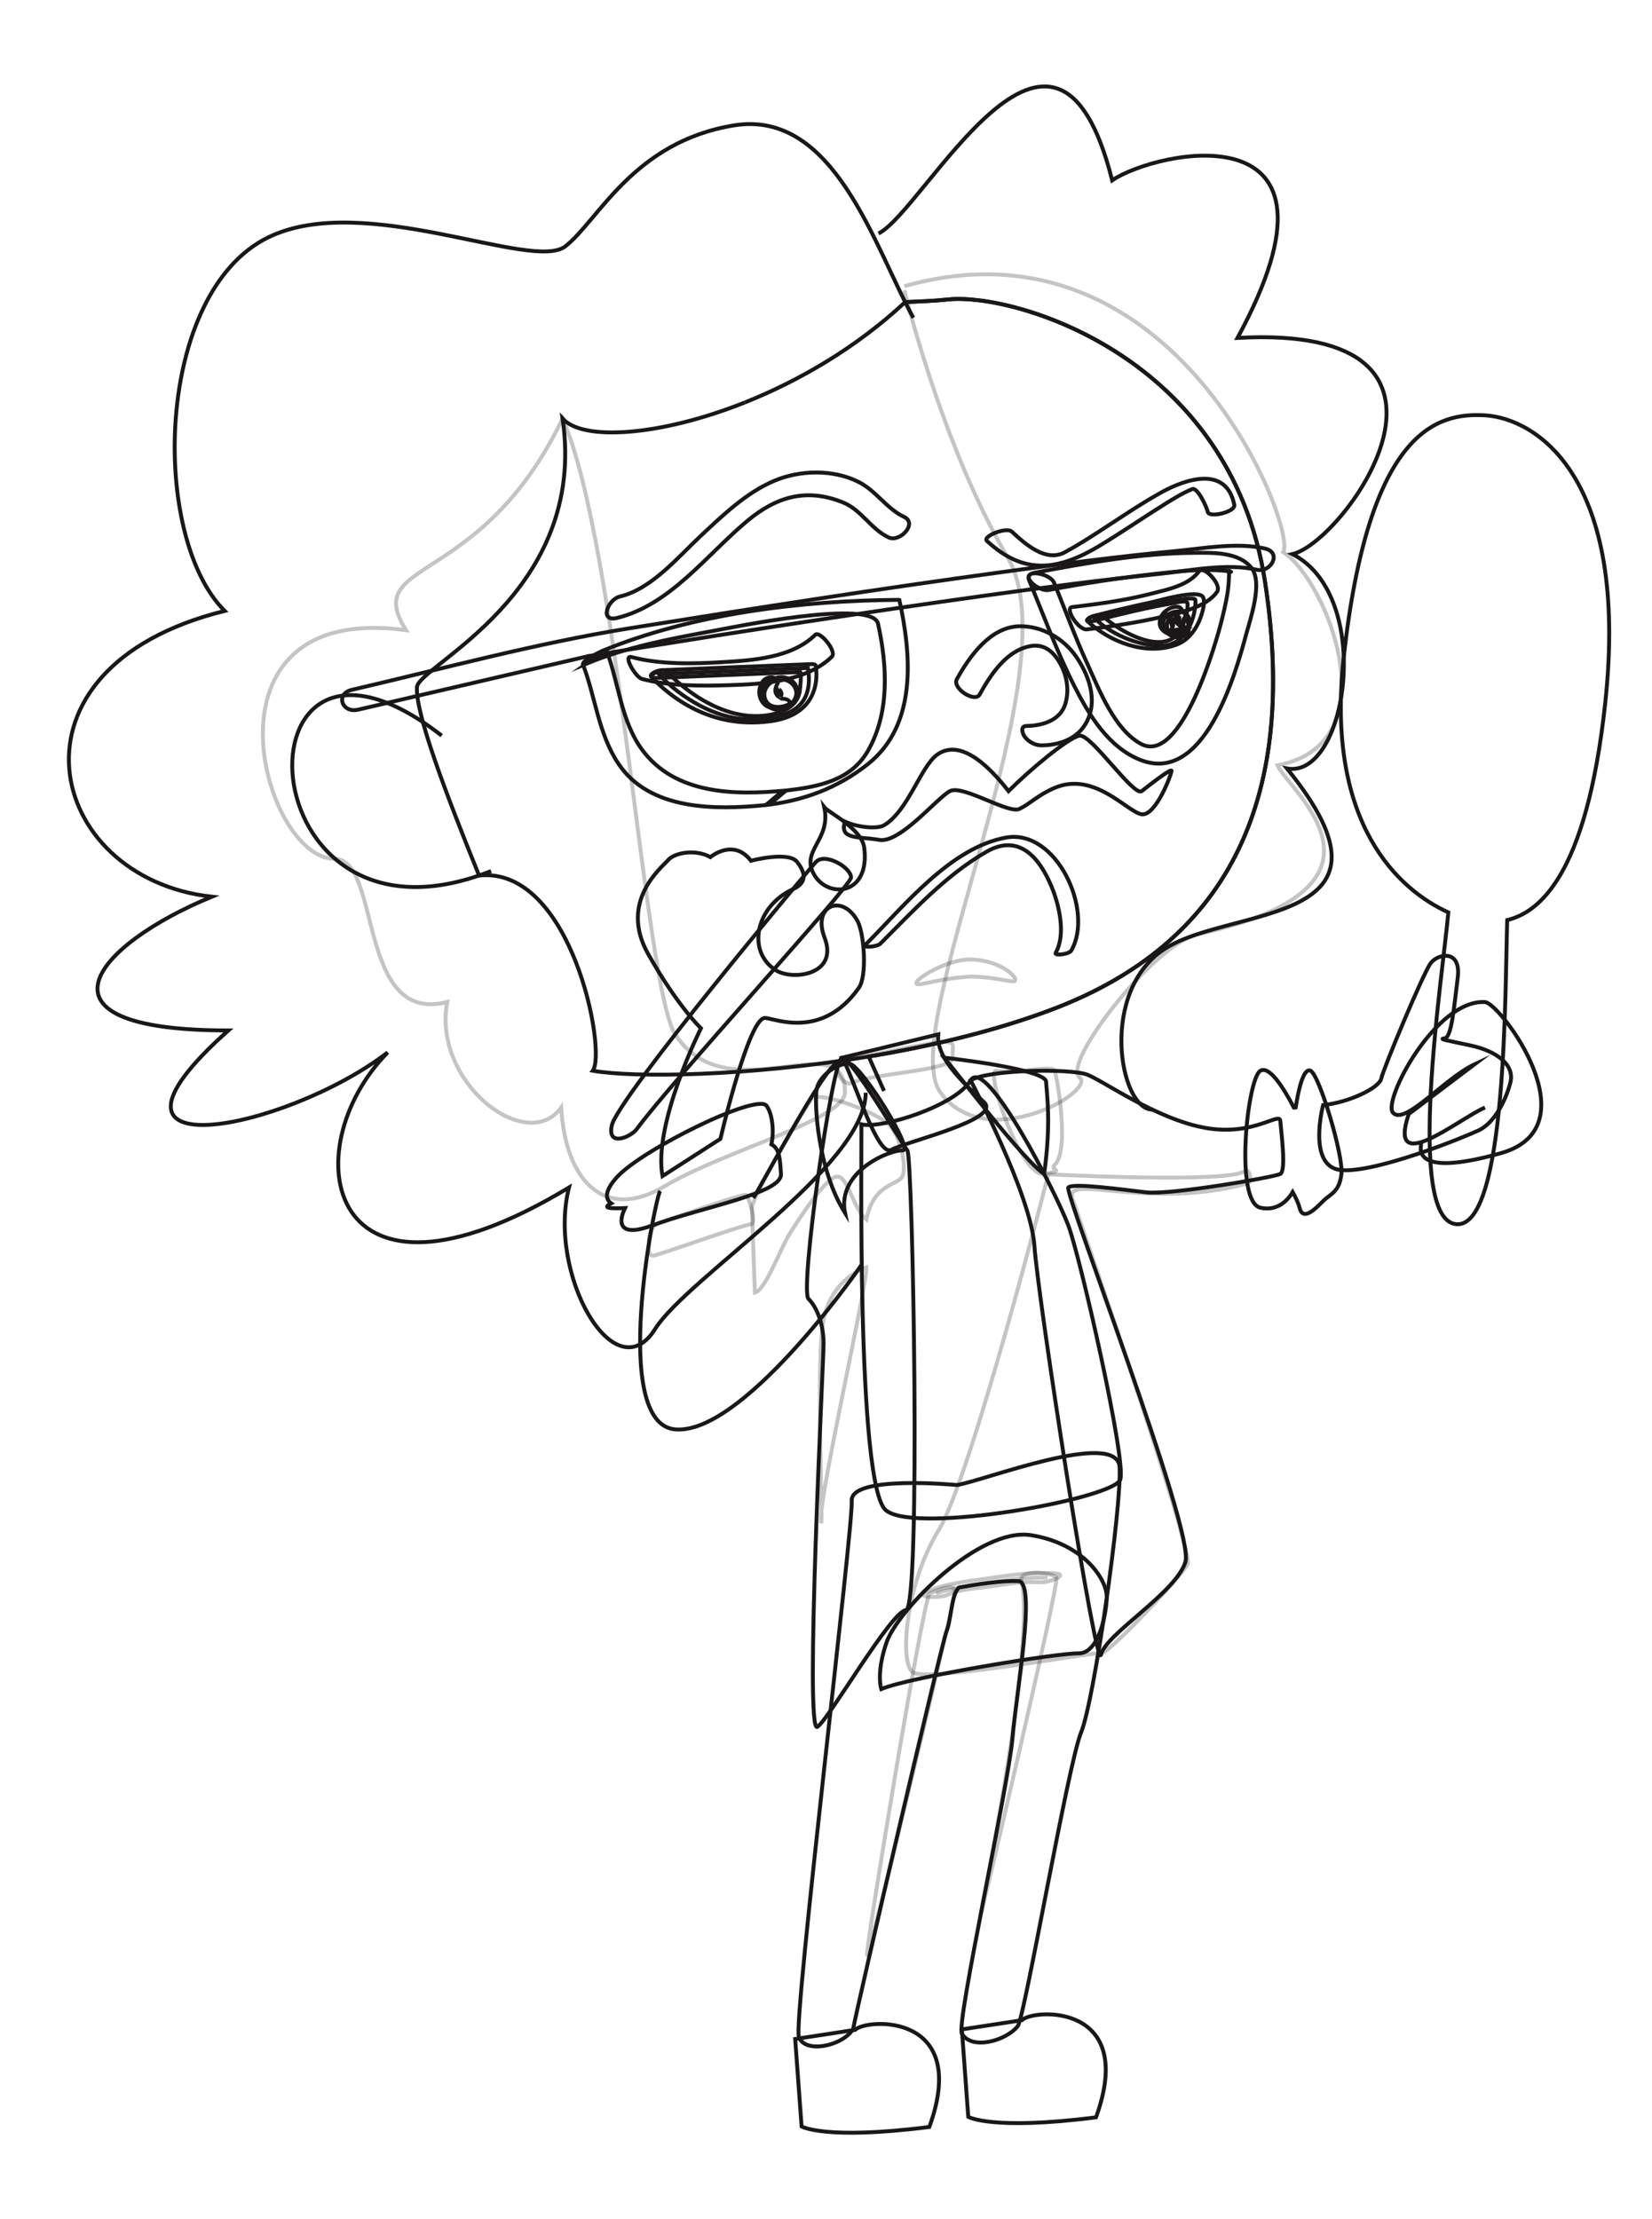 <?xml version="1.0" encoding="utf-8"?>
<!-- Generator: Adobe Illustrator 16.0.0, SVG Export Plug-In . SVG Version: 6.00 Build 0)  -->
<!DOCTYPE svg PUBLIC "-//W3C//DTD SVG 1.1//EN" "http://www.w3.org/Graphics/SVG/1.1/DTD/svg11.dtd">
<svg version="1.1" xmlns="http://www.w3.org/2000/svg" xmlns:xlink="http://www.w3.org/1999/xlink" x="0px" y="0px" width="424px"
	 height="569.4px" viewBox="0 0 424 569.4" enable-background="new 0 0 424 569.4" xml:space="preserve">
<g id="Layer_1">
</g>
<g id="Layer_2">
	<g id="Layer_3">
	</g>
</g>
<g id="Layer_4">
</g>
<g id="Layer_5">
	<path fill="none" stroke="#1A1718" stroke-miterlimit="10" d="M339.587,283.546c6.816-0.705,14.455-4.464,14.925-6.814
		c0.47-2.352,10.812-27.146,12.692-29.615c1.88-2.467,7.873-3.644,6.933,3.76c-0.94,7.404-1.563,15.277-3.308,15.513
		c-1.745,0.235,0.253,0.471,6.717,1.881c6.463,1.41,11.281,4.87,10.105,9.486s-4.113,10.372-8.108,12.253
		c-3.996,1.882-26.275,10.918-35.231,10.219C335.356,299.528,339.587,283.546,339.587,283.546z"/>
	<path fill="none" stroke="#1A1718" stroke-miterlimit="10" d="M226.184,433.38c7.58-3.173,45.517-9.277,50.591-9.166
		s7.08-9.433,7.28-14.194c0.201-4.763-6.046-14.01-19.442-16.125c-13.397-2.115-34.197,19.299-37.019,27.365
		C224.773,429.325,226.184,433.38,226.184,433.38z"/>
	<path fill="none" stroke="#1A1718" stroke-miterlimit="10" d="M262.263,518.347c2.82-2.938,29.731-4.58,19.038,24.916
		c-26.677,3.418-32.788-0.12-32.788-0.12l-1.645-22.446L262.263,518.347z"/>
	<path fill="none" stroke="#1A1718" stroke-miterlimit="10" d="M219.485,520.815c2.821-2.939,29.732-4.581,19.039,24.915
		c-26.677,3.418-32.787-0.12-32.787-0.12l-1.646-22.446L219.485,520.815z"/>
	<path fill="none" stroke="#1A1718" stroke-miterlimit="10" d="M234.41,81.535c-9.872-17.861-20.213-53.587-46.067-49.356
		c-25.853,4.23-34.784,24.444-43.245,31.024c-8.462,6.58-51.551-14.254-76.151-2.35c-29.144,14.103-30.554,76.619-11.281,95.894
		c-59.229,14.65-46.066,68.629-3.291,73.329c-29.613,12.171-49.356,34.315,4.23,34.315c-41.365,36.82,14.572,25.854,40.896,5.641
		c-24.443,24.913-15.982,72.39,46.536,34.657c-5.641,22.23,11.752,52.775,22.094,36.322c8.349-13.282,54.058-41.836,54.058-60.638"
		/>
	<path opacity="0.25" fill="none" stroke="#1A1718" stroke-miterlimit="10" d="M232.119,73.427
		c70.039-19.742,100.968,62.944,97.226,68.224c11.418,7.519,27.824,49.2-1.486,54.717c3.033,6.613,35.35,31.229-21.028,43.491
		c-11.388,3.357-34.242,32.93-29.769,36.546c4.473,3.616-24.084,19.999-35.719,3.876c-11.633-16.124,34.239-108.479,17.297-137.22
		c-16.943-28.738-26.521-68.576-26.521-68.576"/>
	<path opacity="0.25" fill="none" stroke="#1A1718" stroke-miterlimit="10" d="M85.869,220.36c12.087,0,5.641,42.711,28.909,36.731
		c-3.878,20.664,20.469,39.324,29.262,27.071c1.058,18.773,11.079,29.405,26.516,20.211c15.438-9.193,46.32-17.137,46.32-24.094
		c0-17.887-30.193,5.734-43.582-14.891c-7.861-12.11-14.564-125.452-28.901-157.999c-21.153,43.95-51.825,35.67-40.19,54.306
		C49.187,154.193,67.361,220.36,85.869,220.36z"/>
	<g>
		<path fill="none" stroke="#1A1718" stroke-miterlimit="10" d="M295.768,284.7c-8.462,0-13.881-30.65,3.512-41.461
			c17.392-10.812,63.929-5.642,31.024-46.067c15.448,2.82,22.562-44.188,1.41-54.998c13.632-3.163,53.588-59.228-14.102-55.469
			c32.434-59.696-20.883-48.13-32.165-40.429c-14.75-58.753-48.011,7.657-59.969,13.636"/>
		<path fill="none" stroke="#1A1718" stroke-miterlimit="10" d="M232.315,77.516c3.646-0.174,7.135-0.271,11.025-0.682
			c16.836-1.771,72.391,14.46,81.322,72.335c8.931,57.874-11.098,93.129-53.966,109.582c-14.747,5.659-31.484,9.647-47.75,12.331
			c1.309,2.956,2.624,5.899,3.941,8.821"/>
		<path fill="none" stroke="#1A1718" stroke-miterlimit="10" d="M191.159,103.266c-22,8.755-41.718,9.895-46.767,4.125
			c6.581,44.891-37.001,63.423-37.37,68.896c-0.446,6.594,7.237,26.898,15.936,48.351c23.759-2.455,32.819,45.16,29.19,50.087
			c10.484,1.845,39.782,1.475,70.799-3.642"/>
		<path fill="none" stroke="#1A1718" stroke-miterlimit="10" d="M222.947,271.082c16.266-2.684,33.003-6.672,47.75-12.331
			c42.868-16.453,62.896-51.708,53.966-109.582c-8.932-57.875-64.486-74.105-81.322-72.335c-3.891,0.41-7.38,0.508-11.025,0.682
			c-12.566,11.719-27.312,20.241-41.156,25.75"/>
	</g>
	<path fill="none" stroke="#1A1718" stroke-miterlimit="10" d="M91.921,182.087c12.614-2.934,25.229-5.867,37.843-8.801
		c6.632-1.542,13.264-3.083,19.896-4.625c0.569-0.133,1.139-0.265,1.709-0.397c-0.513,0.119-0.986,0.185,0.17-0.004
		c3.218-0.528,6.438-1.048,9.656-1.567c30.355-4.896,60.75-9.569,91.205-13.81c15.014-2.091,30.051-4.065,45.129-5.631
		c7.782-0.809,17.277-2.825,25.055-1.066c3.627,0.821,6.513-4.444,2.034-5.456c-7.249-1.641-15.88,0.008-23.141,0.686
		c-14.657,1.368-29.263,3.327-43.847,5.312c-32.121,4.37-64.165,9.342-96.17,14.493c-23.953,3.856-47.499,10.273-71.12,15.766
		C86.022,177.989,87.687,183.07,91.921,182.087L91.921,182.087z"/>
	<path fill="none" stroke="#1A1718" stroke-miterlimit="10" d="M196.329,206.587c9.809-1.111,18.629-4.365,26.412-10.521
		c12.697-10.043,11.197-28.019,8.088-42.11c-0.057-0.016-0.115-0.029-0.174-0.045c-24.961,0.173-52.812,3.503-76.094,13.109
		c-0.633,0.262-5.283,2.562-4.943,3.45c3.249,8.515,3.966,17.849,9.166,25.569C166.83,207.986,183.666,207.813,196.329,206.587
		c1.971-0.191,4.895-3.714,5.652-3.787c-13.125,1.27-28.617,1.197-37.195-10.46c-5.453-7.408-5.97-17.194-9.166-25.568
		c-1.648,1.149-3.296,2.3-4.943,3.449c10.14-4.185,21.236-6.288,31.974-8.271c5.353-0.989,41.267-8.423,42.704-1.909
		c2.363,10.716,3.045,22.88-2.64,32.687c-4.367,7.536-12.739,9.166-20.733,10.072C200.005,203.024,197.11,206.499,196.329,206.587z"
		/>
	<path fill="none" stroke="#1A1718" stroke-miterlimit="10" d="M264.131,148.892c3.772,9.081,7.12,18.306,11.577,27.09
		c3.791,7.479,8.788,15.752,16.939,18.981c16.328,6.47,24.322-21.534,27.19-32.2c1.054-3.917,4.329-13.231,1.386-17.014
		c-3.298-4.234-10.16-3.938-14.931-3.902c-13.599,0.104-27.418,2.594-40.756,5.107c-4.034,0.761,1.142,4.884,3.554,4.429
		c9.177-1.729,18.43-3.129,27.707-4.173c6.026-0.679,12.255-1.356,18.309-0.676c1.699,0.191,0.432,0.484,0.218-0.493
		c0.2,0.913,0.104,1.919,0.064,2.841c-0.146,3.304-0.942,6.592-1.71,9.796c-1.398,5.845-10.447,37.561-20.707,32.252
		c-6.908-3.575-10.87-14.025-13.916-20.65c-3.139-6.825-5.68-13.9-8.559-20.834C269.575,147.227,262.831,145.762,264.131,148.892z"
		/>
	<path fill="none" stroke="#1A1718" stroke-miterlimit="10" d="M158.312,158.566c13.687-3.301,23.144-16.312,33.507-24.928
		c7.488-6.224,15.201-8.517,24.588-4.706c4.652,1.889,7.117,6.824,11.686,8.973c2.831,1.33,7.544-3.591,3.922-5.294
		c-4.463-2.098-7.146-6.705-11.685-8.971c-6.515-3.253-14.944-3.069-21.532-0.305c-7.308,3.067-13.377,8.96-19.078,14.285
		c-5.854,5.466-12.464,13.466-20.574,15.423C155.858,153.837,153.833,159.647,158.312,158.566L158.312,158.566z"/>
	<path fill="none" stroke="#1A1718" stroke-miterlimit="10" d="M253.3,138.788c9.739,9.045,18.611,7.441,29.01,1.183
		c5.671-3.414,11.121-7.188,16.743-10.683c2.222-1.381,4.497-2.791,6.923-3.79c1.375-0.565,3.755,4.629,3.997,5.824
		c0.337,1.663,7.188,0.033,6.817-1.802c-2.072-10.24-12.688-6.551-18.839-3.12c-5.466,3.049-10.648,6.608-15.903,10.001
		c-2.862,1.847-5.742,3.674-8.74,5.294c-4.895,2.646-10.137-2.063-13.602-5.282C258.294,135.103,252.063,137.64,253.3,138.788
		L253.3,138.788z"/>
	<path fill="none" stroke="#1A1718" stroke-miterlimit="10" d="M251.434,178.194c2.8-5.034,6.769-11.185,12.883-12.39
		c3.425-0.677,5.734,1.102,7.44,3.851c2,3.224,2.771,7.191,1.697,10.862c-1.281,4.377-5.98,5.695-10.014,5.756
		c-1.705,0.025-0.986,2.082-0.386,2.831c1.065,1.33,2.675,2.168,4.374,2.143c5.635-0.085,10.671-2.465,12.331-8.138
		c1.464-5.001-0.731-10.559-3.557-14.628c-3.273-4.715-8.767-7.899-14.534-7.794c-7.502,0.136-12.845,7.743-16.078,13.563
		C244.29,176.589,250.212,180.395,251.434,178.194L251.434,178.194z"/>
	<path fill="none" stroke="#1A1718" stroke-miterlimit="10" d="M225.913,242.153c8.486-8.46,16.808-17.599,27.298-23.625
		c8.374-4.809,13.632,1.625,16.683,8.975c1.959,4.722,3.734,12.272,1.038,17.003c-0.413,0.726,3.427,0.431,4.048-0.655
		c5.857-10.275-3.855-31.245-16.738-28.951c-14.337,2.554-26.33,17.742-36.061,27.441
		C221.196,243.323,225.159,242.904,225.913,242.153L225.913,242.153z"/>
	<path fill="none" stroke="#1A1718" stroke-miterlimit="10" d="M258.853,202.98c5.172-5.191,15.264-13.701,18.209-14.221
		c2.944-0.521,13.969,15.798,15.979,14.221c2.009-1.578,7.649-5.985,7.649-5.191c0,0.793-4.018,11.604-7.649,11.136
		c-3.633-0.472-12.094-11.136-22.343-6.779c-4.239,1.805-6.203,4.002-9.024,5.397c-2.82,1.396-14.57-6.275-17.861-4.562
		c-3.291,1.714-12.792,13.441-18.147,12.513c-5.356-0.928-10.34,0.012-8.788-4.69c2.962,1.41,8.194,2.017,10.013,0.942
		c6.17-3.645,9.401-15.061,13.632-18.107C244.751,190.592,250.785,192.654,258.853,202.98z"/>
	<g>
		<path fill="none" stroke="#1A1718" stroke-miterlimit="10" d="M169.071,172.957c5.641,6.167,14.682,11.324,22.265,11.523
			c11.579,0.303,17.619-3.232,16.029-13.083C196.728,171.802,169.071,172.957,169.071,172.957z"/>
		<path fill="none" stroke="#1A1718" stroke-miterlimit="10" d="M167.16,173.708c8.472,8.702,18.987,13.083,31.075,11.268
			c7.858-1.18,12.131-6.184,11.173-14.127c-0.054-0.444-0.921-0.461-1.205-0.45c-12.767,0.49-25.53,1.027-38.294,1.561
			c-1.297,0.055-4.412,2.111-1.676,1.997c9.545-0.399,19.09-0.793,28.636-1.179c2.846-0.116,5.692-0.229,8.539-0.339
			c0.348-0.014-0.04,4.445-0.19,5.201c-0.537,2.699-2.809,4.405-5.379,5.213c-10.614,3.331-21.74-3.336-28.857-10.646
			C170.114,171.317,166.276,172.801,167.16,173.708z"/>
	</g>
	<path fill="none" stroke="#1A1718" stroke-miterlimit="10" d="M164.766,174.202c7.219,1.913,15.171,1.807,22.57,1.591
		c8.46-0.246,19.756-0.979,26.161-7.3c1.393-1.375-3.133-6.727-4.24-5.633c-6.004,5.923-15.888,6.562-23.848,7.036
		c-7.477,0.445-16,0.635-23.314-1.305C159.753,167.973,163.11,173.763,164.766,174.202L164.766,174.202z"/>
	<g>
		<path fill="none" stroke="#1A1718" stroke-miterlimit="10" d="M280.946,158.626c3.761,3.762,10.684,7.051,16.923,7.051
			c7.991,0,9.183-9.916,8.931-11.779C306.55,152.034,280.946,158.626,280.946,158.626z"/>
		<path fill="none" stroke="#1A1718" stroke-miterlimit="10" d="M279.02,159.314c5.86,5.424,15.009,8.981,22.847,6.125
			c2.731-0.995,4.566-3.188,5.764-5.751c0.605-1.297,1.93-5.012,1.145-6.466c-1.162-2.156-11.562,0.963-13.125,1.293
			c-4.979,1.053-9.936,2.242-14.863,3.508c-2.387,0.613-2.057,1.813,0.322,1.204c6.67-1.714,13.391-3.356,20.184-4.501
			c0.65-0.108,3.419-0.894,3.492,0.077c0.143,1.899-0.508,3.878-1.181,5.62c-3.461,8.957-15.99,1.9-20.729-2.487
			C282.097,157.218,278.435,158.771,279.02,159.314z"/>
	</g>
	<path fill="none" stroke="#1A1718" stroke-miterlimit="10" d="M278.942,161.484c6.756-0.799,13.469-1.827,20.092-3.391
		c4.286-1.012,10.588-2.38,13.322-6.225c1.371-1.927-3.531-6.809-4.531-5.401c-2.691,3.782-8.341,4.826-12.555,5.908
		c-6.57,1.689-13.365,2.598-20.092,3.391C273.124,156.009,276.805,161.736,278.942,161.484L278.942,161.484z"/>
	<path fill="none" stroke="#1A1718" stroke-miterlimit="10" d="M300.896,157.769c-1.518,1.249-1.926,3.437-0.537,4.945
		c0.823,0.896,3.239,0.133,3.798-0.766c0.692-1.111,1.596-2.677,0.711-3.937c-1.059-1.506-3.309-1.352-4.756-0.526
		c-2.988,1.698-1.283,5.601,1.67,6.009c0.795,0.109,3.23-0.17,3.3-1.349c0.135-2.277-0.528-4.352-2.032-6.08
		c-0.69-0.793-2.445-0.194-3.159,0.216c-1.411,0.812-2.235,2.021-2.237,3.656c-0.002,1.645,1.768,2.751,3.195,2.951
		c0.983,0.14,2.126-0.115,2.891-0.773c0.621-0.534,0.489-1.27-0.373-1.391c-1.377-0.196-2.404-2.466-0.958-3.297
		c-1.053,0.072-2.106,0.145-3.159,0.216c1.213,1.394,1.861,3.18,1.752,5.033c1.1-0.448,2.199-0.899,3.299-1.348
		c-1.047-0.145-1.574-1.137-1.682-2.105c0.008-0.092,0.018-0.183,0.027-0.274c0.294-0.873-0.354-0.805-1.942,0.204
		c0.253,0.186,0.337,0.438,0.408,0.726c0.166,0.675-0.419,1.492-0.748,2.022c1.266-0.256,2.53-0.511,3.798-0.766
		c-0.674-0.732-0.833-2.065-0.002-2.75c0.665-0.547,0.449-1.235-0.373-1.391C302.813,156.811,301.655,157.144,300.896,157.769
		L300.896,157.769z"/>
	<path fill="none" stroke="#1A1718" stroke-miterlimit="10" d="M195.606,175.05c-1.267,2.005-0.877,4.877,1.229,6.148
		c2.212,1.335,5.911,0.56,7.149-1.8c1.336-2.545-0.93-5.117-3.541-5.115c-2.547,0.005-4.998,2.452-4.072,5.061
		c0.997,2.804,4.826,2.308,6.768,0.985c2.277-1.549,1.844-4.838-0.484-6.067c-2.613-1.382-6.421,0.208-7.098,3.152
		c-0.697,3.029,2.268,4.854,4.907,4.844c0.89-0.003,2.134-0.673,2.254-1.644c0.132-1.065-1.095-1.329-1.885-1.326
		c-0.668,0.003-1.228-1.054-1.237-1.605c-0.005-0.331,0.123-0.742,0.379-0.966c-0.111,0.098-0.549-0.196,0.004,0.18
		c0.32,0.217,0.879,1.229,0.455,1.588c0.025-0.021,0.186-0.075,0.197-0.07c-0.219-0.069-0.268-0.455-0.309-0.633
		c-0.045-0.196,0.016-0.554,0.13-0.72c-0.282,0.409-1.054-0.032-0.704,0.304c0.19,0.185,0.785,1.266,0.475,1.452
		c0.107-0.064-0.19,0.026-0.157,0.034c-0.369-0.095-0.552-0.354-0.763-0.657c-0.564-0.808-0.268-1.938,0.207-2.688
		c0.559-0.886-0.484-1.615-1.242-1.704C197.207,173.678,196.172,174.155,195.606,175.05L195.606,175.05z"/>
	<path fill="none" stroke="#1A1718" stroke-miterlimit="10" d="M249.116,277.2c4.583-2.82,25.719-3.102,29.95-1.462
		c4.23,1.639,17.628,11.333,30.143,13.625c12.516,2.292,19.214-4.23,19.391-1.763s1.587,12.771,0,13.611
		c-1.587,0.844-28.204,5.427-34.374,4.722s-18.93-2.486-20.041-1.244c-1.111,1.244,32.531,88.149,30.064,96.082
		c-2.469,7.933-20.424,18.454-21.658,23.742S266.374,332.94,265.493,319.7C264.612,306.462,249.116,277.2,249.116,277.2z"/>
	<path opacity="0.25" fill="none" stroke="#1A1718" stroke-miterlimit="10" d="M269.067,301.3
		c1.205,0.059,46.713,2.379,50.503-0.882c1.109-0.954,1.972,2.883,0.628,3.243c-25.924,6.976-47.252-2.828-44.934,3.918
		c1.367,3.978,31.184,90.633,29.562,93.759c-1.622,3.126-20.626,23.368-22.287,22.876c-1.662-0.491-45.025,7.617-48.375,4.797
		c-3.349-2.82-1.586-22.916,6.699-36.312C249.149,379.301,269.067,301.3,269.067,301.3z"/>
	<path fill="none" stroke="#1A1718" stroke-miterlimit="10" d="M216.136,271.384c2.962,4.936,8.99,25.736,12.692,23.62
		c3.702-2.115,28.188-7.733,23.797-12.124c-3.592-3.592-12.516-10.791-11.811-17.49L216.136,271.384z"/>
	<path fill="none" stroke="#1A1718" stroke-miterlimit="10" d="M245.574,381.026c6.346-0.881,41.188-14.539,41.776-4.583
		c0.59,9.955-6.521,59.933-9.871,68.042c-3.35,8.108-14.477,73.025-16.244,75.346c-2.82,3.702-11.811,6.347-14.367,1.947
		c-1.506-2.59,11.857-62.998,12.977-75.667c1.12-12.671,6.001-39.173,1.771-40.406c-4.295-0.287-11.741,0.934-15.437,1.608
		c-2.015,1.564-2.015,8.263-3.249,11.26c-1.233,2.996-22.739,95.364-23.974,102.062c-2.82,4.431-12.516,6.346-13.926,1.939
		c-1.41-4.407,13.967-130.796,13.574-137.494C218.211,378.382,245.574,381.026,245.574,381.026z"/>
	<path fill="none" stroke="#1A1718" stroke-miterlimit="10" d="M221.071,288.482c5.289,1.233,24.166-4.76,28.045-11.282
		c3.878-6.521,21.949,28.909,25.068,37.194s14.935,60.286,13.348,65.222c-1.586,4.936-52.358,14.102-60.114,7.932
		C219.661,381.379,221.248,291.303,221.071,288.482z"/>
	<path fill="none" stroke="#1A1718" stroke-miterlimit="10" d="M209.792,443.075c3.068-2.101,18.893-29.614,22.755-29.967
		s1.745-116.188,0.335-117.939s-14.277-23.785-16.746-23.785c-2.467,0-10.929,59.58-8.637,61.872
		c2.291,2.292,3.878,6.698,3.878,11.458S206.442,445.366,209.792,443.075z"/>
	<path fill="none" stroke="#1A1718" stroke-miterlimit="10" d="M169.423,305.581c-1.41,2.291-12.867,59.757,3.879,61.167
		s45.145-38.249,47.867-42.305"/>
	<path fill="none" stroke="#1A1718" stroke-miterlimit="10" d="M215.079,272.617c-3.033,0.084-20.313,32.81-21.724,34.748"/>
	<g opacity="0.25">
		<path fill="none" stroke="#1A1718" stroke-miterlimit="10" d="M240.286,408.939c2.82-1.648,22.916-4.646,28.557-4.116"/>
		<path fill="none" stroke="#1A1718" stroke-miterlimit="10" d="M242.86,409.327c3.316-1.634,7.869-1.781,11.475-2.309
			c4.211-0.615,8.612-1.31,12.877-1.033c1.762,0.116,7.756-2.032,3.26-2.324c-5.895-0.385-11.978,0.602-17.791,1.453
			c-4.859,0.709-10.5,1.239-14.97,3.438C234.686,410.043,241.586,409.953,242.86,409.327L242.86,409.327z"/>
	</g>
	<path fill="none" stroke="#1A1718" stroke-miterlimit="10" d="M381.13,284.163c-6.875,2.997-25.113,18.156-19.567,1.675
		l16.923-12.78c-7.764,3.617-17.957,15.865-20.977,12.428c-2.676-3.046,10.929-29.085,23.621-28.38
		c3.859,0.215,27.851,32.082,4.054,38.78s-20.271-1.939-20.448-2.468"/>
	<path fill="none" stroke="#1A1718" stroke-miterlimit="10" d="M381.13,106.566c-12.164-0.705-29.791,3.525-36.252,62.055
		c-4.76,43.118,14.392,59.82,26.852,65.486c-1.454,16.157-11.199,78.908,2.056,79.993c13.037,1.069,12.47-61.017,13.055-78.028
		c7.895-1.906,20.303-10.894,25.138-55.536C418.323,121.945,393.976,107.312,381.13,106.566z"/>
	<path opacity="0.25" fill="none" stroke="#1A1718" stroke-miterlimit="10" d="M236.407,252.495
		c-4.826,0.743,5.756-6.464,12.708-6.318c8.481,0.176,13.146,5.612,10.913,5.641c-1.005,0.012-7.082-1.466-11.516-1.209
		C243.094,250.919,237.765,252.285,236.407,252.495z"/>
	<path opacity="0.25" fill="none" stroke="#1A1718" stroke-miterlimit="10" d="M218.933,277.756
		c5.053-2.354,25.726-3.051,25.584-6.372s0.938-4.042-2.553-4.042c-3.49,0-25.419,4.923-26.885,5.275
		C213.612,272.97,215.889,279.175,218.933,277.756z"/>
	<path opacity="0.25" fill="none" stroke="#1A1718" stroke-miterlimit="10" d="M166.585,318.841
		c-0.246-1.803,0.437-4.342,2.845-5.134c2.407-0.792,18.157-6.496,21.864-7.152c0.781-0.139,3.064,7.56,1.436,7.56
		c-1.631,0-23.088,7.703-24.893,8.036S166.585,318.841,166.585,318.841z"/>
	<path opacity="0.25" fill="none" stroke="#1A1718" stroke-miterlimit="10" d="M193.749,331.669
		c2.732-0.705,6.434-11.105,8.902-15.071c2.468-3.966,9.591-14.97,12.339-14.715c2.749,0.255,3.878,7.987,7.38,11.014
		c1.875-9.343,8.045-8.718,9.189-11.014c1.146-2.296-0.088-9.259-2.996-12.872s-18.591-9.162-20.184-7.139
		c-1.592,2.022-15.398,25.237-15.367,27.998C193.044,312.632,193.749,331.669,193.749,331.669z"/>
	<path fill="none" stroke="#1A1718" stroke-miterlimit="10" d="M216.876,311.222c-2.15-10.753,11.6-16.24,14.772-16.053
		s-10.62-21.922-13.595-22.236c-2.975-0.315-7.666,2.95-8.406,6.342C208.909,282.665,209.79,299.94,216.876,311.222z"/>
	<path opacity="0.25" fill="none" stroke="#1A1718" stroke-miterlimit="10" d="M222.37,325.147
		c0.288,4.23-12.291,59.425-11.65,64.941c0.641,5.518-1.282-38.854,0.48-50.487C212.964,327.968,222.37,325.147,222.37,325.147z"/>
	<path fill="none" stroke="#1A1718" stroke-miterlimit="10" d="M336.355,274.724c-1.765-0.822-3.109,4.742-3.796,9.439
		c-0.151,0.048-0.309,0.054-0.467,0.041c-2.521-4.855-6.229-10.849-8.605-9.472c-3.35,1.939-6.698,33.61,0,35.138
		c3.811,0.869,6.646-1.224,8.291-4.023c0.761,1.373,1.451,2.779,1.757,4.023c0.882,3.585,4.054,0.294,5.993-1.646
		c1.939-1.938,4.23-2.291,4.76-7.013C344.816,296.493,338.647,275.79,336.355,274.724z"/>
	<path opacity="0.25" fill="none" stroke="#1A1718" stroke-miterlimit="10" d="M238.522,408.939
		c-1.762,2.582-16.678,92.937-15.965,92.659c0.713-0.278,22.664-90.958,22.488-93.426
		C244.869,405.705,238.522,408.939,238.522,408.939z"/>
	<path opacity="0.25" fill="none" stroke="#1A1718" stroke-miterlimit="10" d="M262.144,405.528
		c-0.686-2.976,8.109-2.062,8.99-0.767s-20.336,91.111-19.511,86.84C252.448,487.329,265.846,421.569,262.144,405.528z"/>
	<path fill="none" stroke="#1A1718" stroke-miterlimit="10" d="M209.433,221.146c2.294-2.457,8.994,1.408,8.994,3.995
		c0,2.223-45.957,52.204-54.996,64.554c-1.479,2.02-7.646,4.728-6.412-0.913C158.577,281.655,207.02,223.731,209.433,221.146z"/>
	<path fill="none" stroke="#1A1718" stroke-miterlimit="10" d="M192.742,220.854c-4.542-5.917-10.422-0.936-10.422-0.936
		c-3.932-2.181-9.289-1.086-10.875,0.788s-12.691,10.571-5.111,24.025c7.579,13.456,13.572,19.097,13.572,19.097
		s-12.339,24.581-9.871,37.938l14.865-9.557c1.881-7.992,7.796-31.024,11.419-31.024c2.265,0,14.567,5.792,24.13-7.757
		c2.115-2.996,1.393-13.875-0.352-17.098c-3.881-7.173-11.668-4.042-8.473,4.221c3.707,9.59-8.18,11.115-12.467,8.411
		c-7.615-4.799-5.235-16.42,4.359-20.812c4.332-1.983,2.604-4.975,1.1-6.963C202.406,218.264,192.742,220.854,192.742,220.854z"/>
	<path opacity="0.25" fill="none" stroke="#1A1718" stroke-miterlimit="10" d="M255.683,274.732
		c5.977,0.917,14.351-1.719,15.015,0.038s3.878,20.365,0,24.131c-1.506,1.463,3.258,1.332-2.706,2.312
		S252.671,274.271,255.683,274.732z"/>
	<path fill="none" stroke="#1A1718" stroke-miterlimit="10" d="M242.347,271.384c2.82,3.349,20.4,26.441,25.645,29.83
		c1.847-13.43,0.675-20.312,0.498-23.661C268.313,274.204,242.347,271.384,242.347,271.384z"/>
	<path fill="none" stroke="#1A1718" stroke-miterlimit="10" d="M113.362,188.747c-54.528-42.367-51.467,60.133,12.682,34.749"/>
	<path fill="none" stroke="#1A1718" stroke-miterlimit="10" d="M197.984,293.621c0.762-3.484,0.221-7.919-1.238-9.898
		c-2.468-3.349-32.082,11.281-38.429,18.333c-3.213,3.57-2.989,5.602-1.461,6.693c-2.658,1.371,0.279,1.338,3.566,1.219
		c-1.844,3.725-1.554,7.612,6.92,4.479c13.01-4.812,33.451-8.229,33.105-13.234C200.198,297.608,200.14,294.706,197.984,293.621z"/>
	<path fill="none" stroke="#1A1718" stroke-miterlimit="10" d="M208.933,224.38c-3.535-6.231,4.459-8.834,2.621-17.248
		c0.938,1.233,9.643,5.473,10.259,10.373C223.363,229.837,212.468,230.611,208.933,224.38z"/>
</g>
</svg>
